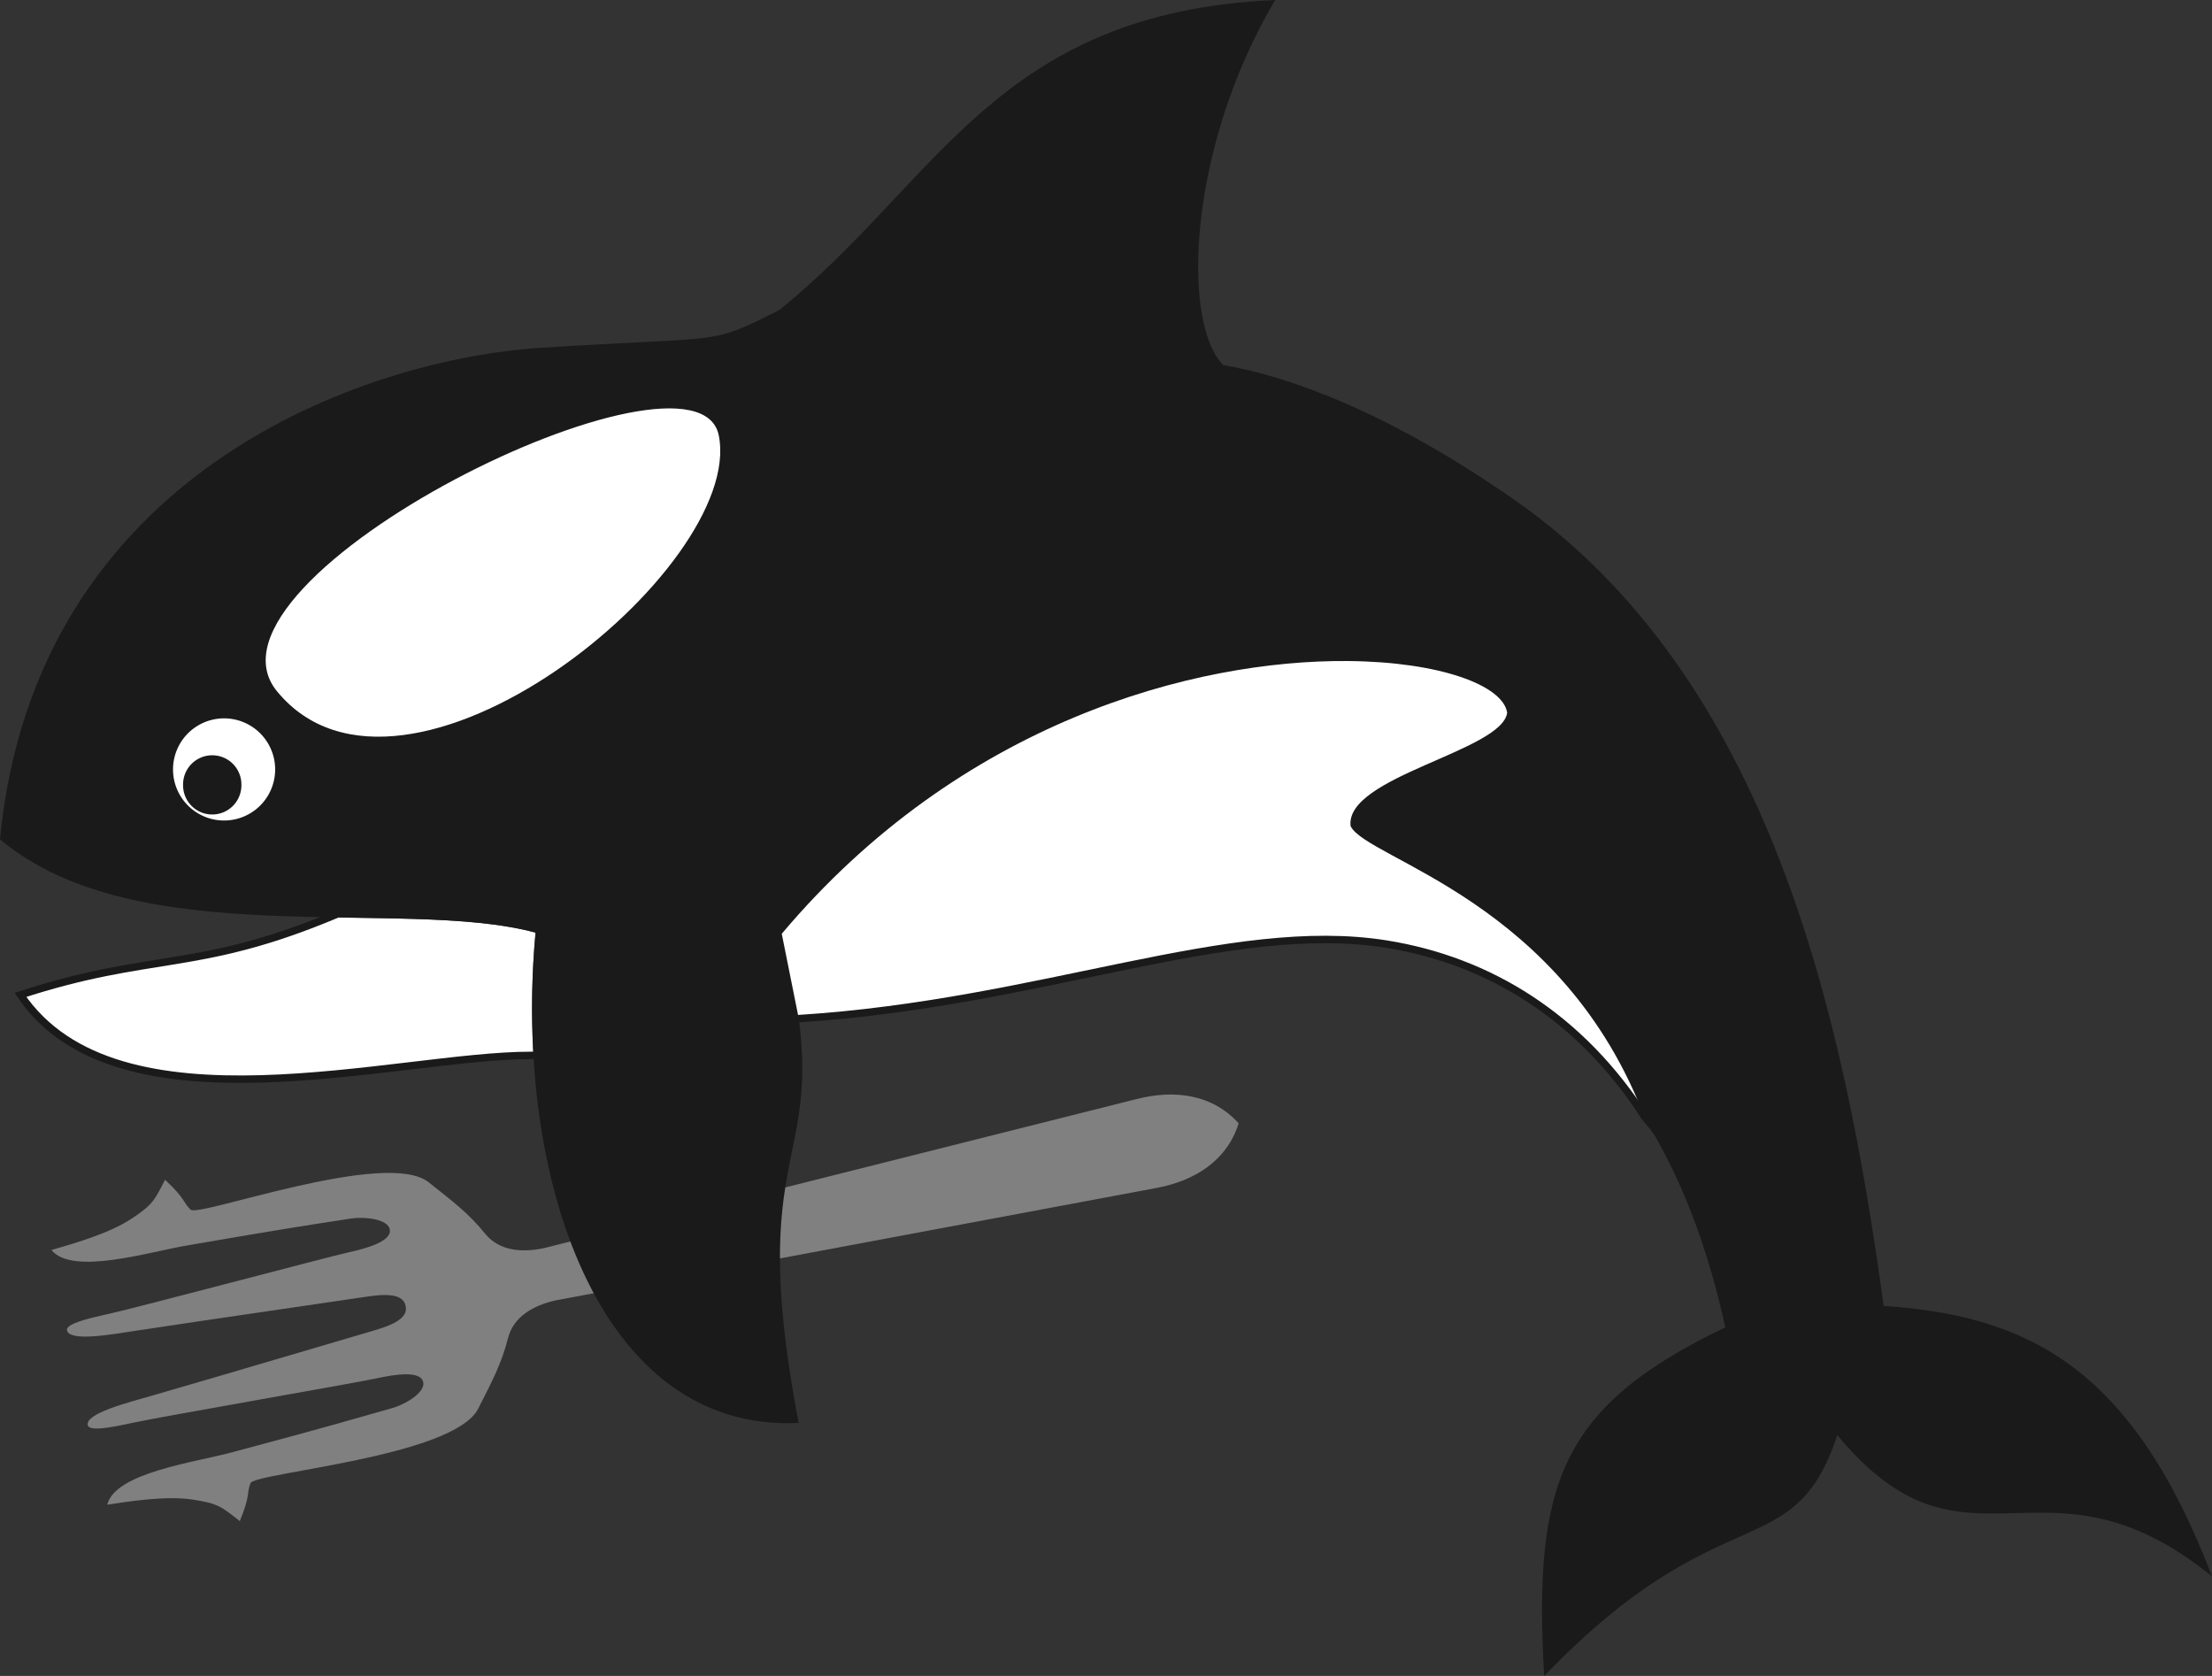 <?xml version="1.0" encoding="UTF-8" standalone="no"?>
<!-- Created with Inkscape (http://www.inkscape.org/) -->

<svg
   xmlns:dc="http://purl.org/dc/elements/1.1/"
   xmlns:cc="http://creativecommons.org/ns#"
   xmlns:rdf="http://www.w3.org/1999/02/22-rdf-syntax-ns#"
   xmlns:svg="http://www.w3.org/2000/svg"
   xmlns="http://www.w3.org/2000/svg"
   xmlns:sodipodi="http://sodipodi.sourceforge.net/DTD/sodipodi-0.dtd"
   xmlns:inkscape="http://www.inkscape.org/namespaces/inkscape"
   width="297.84"
   height="225.638"
   id="svg2"
   version="1.1"
   inkscape:version="0.48.4 r9939"
   sodipodi:docname="forka.svg"
   inkscape:export-filename="/home/jtebert/Copy/Projects/Programming/chefwhale/chefwhale/static/chefwhale/images/forka.png"
   inkscape:export-xdpi="90"
   inkscape:export-ydpi="90">
  <rect width="100%" height="100%" fill="#333333" stroke="none"/>
  <defs
     id="defs4" />
  <sodipodi:namedview
     id="base"
     pagecolor="#ffffff"
     bordercolor="#666666"
     borderopacity="1.0"
     inkscape:pageopacity="0.0"
     inkscape:pageshadow="2"
     inkscape:zoom="0.98994949"
     inkscape:cx="-91.060036"
     inkscape:cy="22.018397"
     inkscape:document-units="px"
     inkscape:current-layer="layer1"
     showgrid="false"
     inkscape:object-paths="true"
     inkscape:snap-global="false"
     inkscape:window-width="1600"
     inkscape:window-height="878"
     inkscape:window-x="0"
     inkscape:window-y="0"
     inkscape:window-maximized="1"
     inkscape:object-nodes="true"
     inkscape:snap-smooth-nodes="true"
     fit-margin-top="0"
     fit-margin-left="0"
     fit-margin-right="0"
     fit-margin-bottom="0" />
  <g
     inkscape:label="Layer 1"
     inkscape:groupmode="layer"
     id="layer1"
     transform="translate(-434.403,-332.389)">
    <g
       id="g3987">
      <path
         inkscape:connector-curvature="0"
         id="path3914-5-6"
         d="m 446.218,524.275 c 0.236,0.823 2.86,0.37 6.217,-0.365 3.357,-0.736 29.923,-5.349 32.668,-5.95 2.745,-0.601 5.95,-1.025 6.287,0.512 0.302,1.379 -2.385,2.975 -4.103,3.47 -11.542,3.325 -16.95,4.692 -21.443,5.923 -5.166,1.415 -15.877,2.742 -17.004,7.102 2.985,-0.444 7.956,-1.246 11.608,-0.672 3.346,0.526 3.743,0.929 6.247,2.882 1.452,-3.54 0.887,-3.666 1.435,-5.107 0.542,-1.424 27.387,-3.518 30.669,-10.043 1.782,-3.543 3.109,-5.94 4.009,-9.485 0.725,-2.856 3.362,-4.41 6.443,-5.085 l 80.895,-15.135 c 5.075,-0.949 9.448,-3.634 11.039,-8.699 -3.563,-3.935 -8.658,-4.546 -13.665,-3.286 l -79.812,20.075 c -3.081,0.675 -6.126,0.366 -7.979,-1.925 -2.3,-2.844 -4.504,-4.449 -7.604,-6.923 -5.709,-4.555 -30.974,4.751 -32.062,3.683 -1.101,-1.08 -0.636,-1.414 -3.435,-4.023 -1.458,2.821 -1.653,3.336 -4.473,5.213 -3.078,2.049 -7.929,3.399 -10.825,4.244 2.846,3.489 13.135,0.233 18.419,-0.642 4.596,-0.761 10.077,-1.797 21.951,-3.602 1.768,-0.269 4.876,0.058 5.178,1.437 0.337,1.537 -2.749,2.509 -5.494,3.11 -2.745,0.601 -28.806,7.518 -32.163,8.254 -3.357,0.736 -5.934,1.405 -5.804,2.251 0.35,1.596 6.069,0.548 9.64,0.004 9.328,-1.42 27.309,-4.013 30.79,-4.542 3.48,-0.529 4.889,-0.041 5.171,1.246 0.282,1.287 -0.794,2.319 -4.176,3.294 -3.383,0.975 -20.797,6.155 -29.864,8.765 -3.471,0.999 -9.108,2.422 -8.758,4.018 z"
         style="fill:#808080;stroke:none;opacity:1" />
      <path
         id="path3082"
         d="m 478.67,455.895 c -18.359,7.632 -23.842,4.678 -41.51,10.439 13.01,19.295 50.585,8.146 68.692,8.146 0.128,-0.114 0.241,-0.214 0.368,-0.327 -0.293,-5.334 -0.215,-10.797 0.287,-16.211 -7.236,-1.955 -17.245,-1.858 -27.837,-2.047 z"
         style="fill:#ffffff;stroke:none;stroke-width:0.4;stroke-miterlimit:4;stroke-opacity:1;stroke-dasharray:none;opacity:1"
         inkscape:connector-curvature="0" />
      <path
         sodipodi:nodetypes="cscccccscccscccc"
         inkscape:connector-curvature="0"
         id="path3041"
         d="m 541.829,469.542 c 32.696,-2.039 58.188,-13.419 79.272,-10.031 21.626,3.475 38.534,19.293 45.612,51.579 -22.131,10.626 -25.888,20.888 -24.392,46.937 24.014,-24.952 33.48,-14.431 39.477,-32.42 17.492,21.111 27.716,0.592 50.445,19.013 -10.77,-28.205 -24.862,-35.118 -44.21,-36.41 -5.347,-39.045 -15.289,-84.539 -49.791,-108.578 -16.638,-11.592 -30.102,-16.571 -39.124,-18.088 -5.662,-5.662 -4.796,-29.292 6.99,-49.155 -37.657,1.68 -45.321,24.489 -66.812,41.763 -9.671,4.836 -6.734,3.436 -32.113,5.066 -23.547,1.512 -68.02,16.697 -72.78,66.164 18.419,15.529 53.986,7.671 72.118,12.571 -3.047,32.875 8.49,67.362 35.421,66.003 -7.91,-41.381 6.084,-33.228 -2.283,-65.833"
         style="opacity:1;fill:#1a1a1a;stroke:none" />
      <path
         sodipodi:nodetypes="sss"
         inkscape:connector-curvature="0"
         id="path3022"
         d="m 531.188,391.023 c -2.945,-14.794 -72.07,19.128 -59.478,34.448 17.031,20.719 63.049,-16.509 59.478,-34.448 z"
         style="fill:#ffffff;stroke:none;opacity:1" />
      <path
         transform="matrix(3.5,0,0,3.5,-1008.548,-1662.914)"
         d="m 422.857,599.684 a 1.964,1.964 0 1 1 -3.929,0 1.964,1.964 0 1 1 3.929,0 z"
         sodipodi:ry="1.9642857"
         sodipodi:rx="1.9642857"
         sodipodi:cy="599.68359"
         sodipodi:cx="420.89285"
         id="path3033"
         style="fill:#ffffff;fill-opacity:1;stroke:none;opacity:1"
         sodipodi:type="arc" />
      <path
         sodipodi:nodetypes="cscccscc"
         inkscape:connector-curvature="0"
         id="path3073"
         d="m 541.958,469.527 c 32.637,-2.059 58.073,-13.413 79.131,-10.03 14.097,2.265 26.207,9.765 34.878,23.661 -11.072,-29.567 -37.531,-35.054 -39.709,-39.545 -0.807,-6.664 20.376,-10.082 21.082,-15.269 -0.567,-3.692 -9.062,-6.857 -21.451,-6.959 -20.648,-0.171 -52.171,8.158 -76.224,36.72 z"
         style="opacity:1;fill:#ffffff;stroke:none;stroke-width:0.4;stroke-miterlimit:4;stroke-opacity:1;stroke-dasharray:none" />
      <path
         sodipodi:type="arc"
         style="opacity:1;fill:#1a1a1a;fill-opacity:1;stroke:none"
         id="path3967"
         sodipodi:cx="462.14285"
         sodipodi:cy="440.39789"
         sodipodi:rx="4.2857141"
         sodipodi:ry="4.2857141"
         d="m 466.429,440.398 a 4.286,4.286 0 1 1 -8.571,0 4.286,4.286 0 1 1 8.571,0 z"
         transform="matrix(0.916,0,0,0.916,39.657,34.655)" />
      <path
         style="opacity:1;fill:none;stroke:#1a1a1a;stroke-width:1;stroke-linecap:square;stroke-miterlimit:4;stroke-opacity:1;stroke-dasharray:none"
         d="m 541.958,469.527 c 32.637,-2.059 58.073,-13.413 79.131,-10.03 13.864,2.228 26.153,9.834 34.793,23.294 0.145,0.226 1.11,1.275 1.253,1.504"
         id="path3765"
         inkscape:connector-curvature="0"
         sodipodi:nodetypes="cssc" />
      <path
         inkscape:connector-curvature="0"
         style="fill:none;stroke:#1a1a1a;stroke-width:1;stroke-linecap:square;stroke-miterlimit:4;stroke-opacity:1;stroke-dasharray:none;opacity:1"
         d="m 479.27,455.674 c -18.359,7.632 -24.442,4.899 -42.11,10.66 13.01,19.295 50.585,8.146 68.692,8.146"
         id="path3767"
         sodipodi:nodetypes="ccc" />
    </g>
  </g>
</svg>
